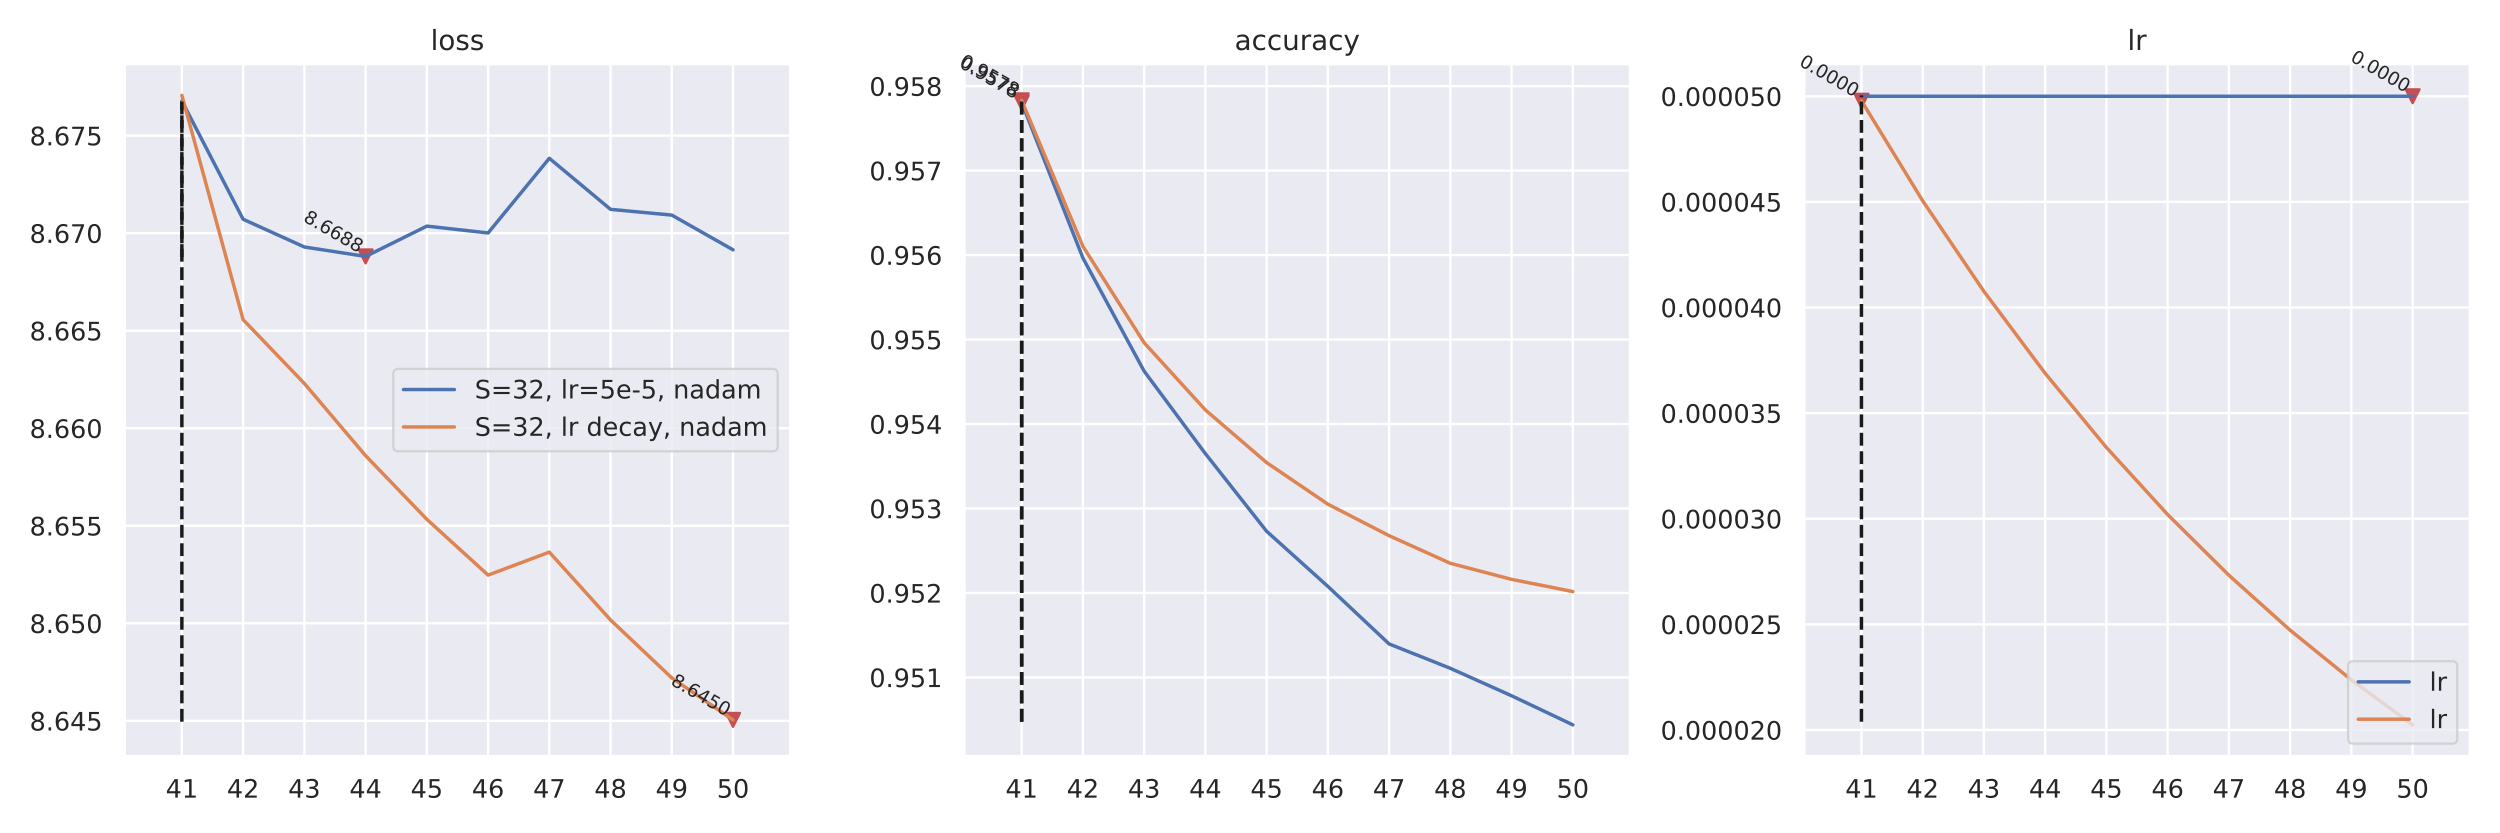 <?xml version="1.0" encoding="utf-8" standalone="no"?>
<!DOCTYPE svg PUBLIC "-//W3C//DTD SVG 1.1//EN"
  "http://www.w3.org/Graphics/SVG/1.1/DTD/svg11.dtd">
<!-- Created with matplotlib (https://matplotlib.org/) -->
<svg height="360pt" version="1.1" viewBox="0 0 1080 360" width="1080pt" xmlns="http://www.w3.org/2000/svg" xmlns:xlink="http://www.w3.org/1999/xlink">
 <defs>
  <style type="text/css">
*{stroke-linecap:butt;stroke-linejoin:round;}
  </style>
 </defs>
 <g id="figure_1">
  <g id="patch_1">
   <path d="M 0 360 
L 1080 360 
L 1080 0 
L 0 0 
z
" style="fill:#ffffff;"/>
  </g>
  <g id="axes_1">
   <g id="patch_2">
    <path d="M 53.78 326.74 
L 341.46 326.74 
L 341.46 27.6 
L 53.78 27.6 
z
" style="fill:#eaeaf2;"/>
   </g>
   <g id="matplotlib.axis_1">
    <g id="xtick_1">
     <g id="line2d_1">
      <path clip-path="url(#pbce2f4ca6f)" d="M 78.567 326.74 
L 78.567 27.6 
" style="fill:none;stroke:#ffffff;stroke-linecap:round;"/>
     </g>
     <g id="text_1">
      <!-- 41 -->
      <defs>
       <path d="M 37.797 64.312 
L 12.891 25.391 
L 37.797 25.391 
z
M 35.203 72.906 
L 47.609 72.906 
L 47.609 25.391 
L 58.016 25.391 
L 58.016 17.188 
L 47.609 17.188 
L 47.609 0 
L 37.797 0 
L 37.797 17.188 
L 4.891 17.188 
L 4.891 26.703 
z
" id="DejaVuSans-52"/>
       <path d="M 12.406 8.297 
L 28.516 8.297 
L 28.516 63.922 
L 10.984 60.406 
L 10.984 69.391 
L 28.422 72.906 
L 38.281 72.906 
L 38.281 8.297 
L 54.391 8.297 
L 54.391 0 
L 12.406 0 
z
" id="DejaVuSans-49"/>
      </defs>
      <g style="fill:#262626;" transform="translate(71.568 344.598)scale(0.11 -0.11)">
       <use xlink:href="#DejaVuSans-52"/>
       <use x="63.623" xlink:href="#DejaVuSans-49"/>
      </g>
     </g>
    </g>
    <g id="xtick_2">
     <g id="line2d_2">
      <path clip-path="url(#pbce2f4ca6f)" d="M 105.023 326.74 
L 105.023 27.6 
" style="fill:none;stroke:#ffffff;stroke-linecap:round;"/>
     </g>
     <g id="text_2">
      <!-- 42 -->
      <defs>
       <path d="M 19.188 8.297 
L 53.609 8.297 
L 53.609 0 
L 7.328 0 
L 7.328 8.297 
Q 12.938 14.109 22.625 23.891 
Q 32.328 33.688 34.812 36.531 
Q 39.547 41.844 41.422 45.531 
Q 43.312 49.219 43.312 52.781 
Q 43.312 58.594 39.234 62.25 
Q 35.156 65.922 28.609 65.922 
Q 23.969 65.922 18.812 64.312 
Q 13.672 62.703 7.812 59.422 
L 7.812 69.391 
Q 13.766 71.781 18.938 73 
Q 24.125 74.219 28.422 74.219 
Q 39.75 74.219 46.484 68.547 
Q 53.219 62.891 53.219 53.422 
Q 53.219 48.922 51.531 44.891 
Q 49.859 40.875 45.406 35.406 
Q 44.188 33.984 37.641 27.219 
Q 31.109 20.453 19.188 8.297 
z
" id="DejaVuSans-50"/>
      </defs>
      <g style="fill:#262626;" transform="translate(98.024 344.598)scale(0.11 -0.11)">
       <use xlink:href="#DejaVuSans-52"/>
       <use x="63.623" xlink:href="#DejaVuSans-50"/>
      </g>
     </g>
    </g>
    <g id="xtick_3">
     <g id="line2d_3">
      <path clip-path="url(#pbce2f4ca6f)" d="M 131.478 326.74 
L 131.478 27.6 
" style="fill:none;stroke:#ffffff;stroke-linecap:round;"/>
     </g>
     <g id="text_3">
      <!-- 43 -->
      <defs>
       <path d="M 40.578 39.312 
Q 47.656 37.797 51.625 33 
Q 55.609 28.219 55.609 21.188 
Q 55.609 10.406 48.188 4.484 
Q 40.766 -1.422 27.094 -1.422 
Q 22.516 -1.422 17.656 -0.516 
Q 12.797 0.391 7.625 2.203 
L 7.625 11.719 
Q 11.719 9.328 16.594 8.109 
Q 21.484 6.891 26.812 6.891 
Q 36.078 6.891 40.938 10.547 
Q 45.797 14.203 45.797 21.188 
Q 45.797 27.641 41.281 31.266 
Q 36.766 34.906 28.719 34.906 
L 20.219 34.906 
L 20.219 43.016 
L 29.109 43.016 
Q 36.375 43.016 40.234 45.922 
Q 44.094 48.828 44.094 54.297 
Q 44.094 59.906 40.109 62.906 
Q 36.141 65.922 28.719 65.922 
Q 24.656 65.922 20.016 65.031 
Q 15.375 64.156 9.812 62.312 
L 9.812 71.094 
Q 15.438 72.656 20.344 73.438 
Q 25.25 74.219 29.594 74.219 
Q 40.828 74.219 47.359 69.109 
Q 53.906 64.016 53.906 55.328 
Q 53.906 49.266 50.438 45.094 
Q 46.969 40.922 40.578 39.312 
z
" id="DejaVuSans-51"/>
      </defs>
      <g style="fill:#262626;" transform="translate(124.48 344.598)scale(0.11 -0.11)">
       <use xlink:href="#DejaVuSans-52"/>
       <use x="63.623" xlink:href="#DejaVuSans-51"/>
      </g>
     </g>
    </g>
    <g id="xtick_4">
     <g id="line2d_4">
      <path clip-path="url(#pbce2f4ca6f)" d="M 157.934 326.74 
L 157.934 27.6 
" style="fill:none;stroke:#ffffff;stroke-linecap:round;"/>
     </g>
     <g id="text_4">
      <!-- 44 -->
      <g style="fill:#262626;" transform="translate(150.935 344.598)scale(0.11 -0.11)">
       <use xlink:href="#DejaVuSans-52"/>
       <use x="63.623" xlink:href="#DejaVuSans-52"/>
      </g>
     </g>
    </g>
    <g id="xtick_5">
     <g id="line2d_5">
      <path clip-path="url(#pbce2f4ca6f)" d="M 184.39 326.74 
L 184.39 27.6 
" style="fill:none;stroke:#ffffff;stroke-linecap:round;"/>
     </g>
     <g id="text_5">
      <!-- 45 -->
      <defs>
       <path d="M 10.797 72.906 
L 49.516 72.906 
L 49.516 64.594 
L 19.828 64.594 
L 19.828 46.734 
Q 21.969 47.469 24.109 47.828 
Q 26.266 48.188 28.422 48.188 
Q 40.625 48.188 47.75 41.5 
Q 54.891 34.812 54.891 23.391 
Q 54.891 11.625 47.562 5.094 
Q 40.234 -1.422 26.906 -1.422 
Q 22.312 -1.422 17.547 -0.641 
Q 12.797 0.141 7.719 1.703 
L 7.719 11.625 
Q 12.109 9.234 16.797 8.062 
Q 21.484 6.891 26.703 6.891 
Q 35.156 6.891 40.078 11.328 
Q 45.016 15.766 45.016 23.391 
Q 45.016 31 40.078 35.438 
Q 35.156 39.891 26.703 39.891 
Q 22.75 39.891 18.812 39.016 
Q 14.891 38.141 10.797 36.281 
z
" id="DejaVuSans-53"/>
      </defs>
      <g style="fill:#262626;" transform="translate(177.391 344.598)scale(0.11 -0.11)">
       <use xlink:href="#DejaVuSans-52"/>
       <use x="63.623" xlink:href="#DejaVuSans-53"/>
      </g>
     </g>
    </g>
    <g id="xtick_6">
     <g id="line2d_6">
      <path clip-path="url(#pbce2f4ca6f)" d="M 210.845 326.74 
L 210.845 27.6 
" style="fill:none;stroke:#ffffff;stroke-linecap:round;"/>
     </g>
     <g id="text_6">
      <!-- 46 -->
      <defs>
       <path d="M 33.016 40.375 
Q 26.375 40.375 22.484 35.828 
Q 18.609 31.297 18.609 23.391 
Q 18.609 15.531 22.484 10.953 
Q 26.375 6.391 33.016 6.391 
Q 39.656 6.391 43.531 10.953 
Q 47.406 15.531 47.406 23.391 
Q 47.406 31.297 43.531 35.828 
Q 39.656 40.375 33.016 40.375 
z
M 52.594 71.297 
L 52.594 62.312 
Q 48.875 64.062 45.094 64.984 
Q 41.312 65.922 37.594 65.922 
Q 27.828 65.922 22.672 59.328 
Q 17.531 52.734 16.797 39.406 
Q 19.672 43.656 24.016 45.922 
Q 28.375 48.188 33.594 48.188 
Q 44.578 48.188 50.953 41.516 
Q 57.328 34.859 57.328 23.391 
Q 57.328 12.156 50.688 5.359 
Q 44.047 -1.422 33.016 -1.422 
Q 20.359 -1.422 13.672 8.266 
Q 6.984 17.969 6.984 36.375 
Q 6.984 53.656 15.188 63.938 
Q 23.391 74.219 37.203 74.219 
Q 40.922 74.219 44.703 73.484 
Q 48.484 72.75 52.594 71.297 
z
" id="DejaVuSans-54"/>
      </defs>
      <g style="fill:#262626;" transform="translate(203.846 344.598)scale(0.11 -0.11)">
       <use xlink:href="#DejaVuSans-52"/>
       <use x="63.623" xlink:href="#DejaVuSans-54"/>
      </g>
     </g>
    </g>
    <g id="xtick_7">
     <g id="line2d_7">
      <path clip-path="url(#pbce2f4ca6f)" d="M 237.301 326.74 
L 237.301 27.6 
" style="fill:none;stroke:#ffffff;stroke-linecap:round;"/>
     </g>
     <g id="text_7">
      <!-- 47 -->
      <defs>
       <path d="M 8.203 72.906 
L 55.078 72.906 
L 55.078 68.703 
L 28.609 0 
L 18.312 0 
L 43.219 64.594 
L 8.203 64.594 
z
" id="DejaVuSans-55"/>
      </defs>
      <g style="fill:#262626;" transform="translate(230.302 344.598)scale(0.11 -0.11)">
       <use xlink:href="#DejaVuSans-52"/>
       <use x="63.623" xlink:href="#DejaVuSans-55"/>
      </g>
     </g>
    </g>
    <g id="xtick_8">
     <g id="line2d_8">
      <path clip-path="url(#pbce2f4ca6f)" d="M 263.756 326.74 
L 263.756 27.6 
" style="fill:none;stroke:#ffffff;stroke-linecap:round;"/>
     </g>
     <g id="text_8">
      <!-- 48 -->
      <defs>
       <path d="M 31.781 34.625 
Q 24.75 34.625 20.719 30.859 
Q 16.703 27.094 16.703 20.516 
Q 16.703 13.922 20.719 10.156 
Q 24.75 6.391 31.781 6.391 
Q 38.812 6.391 42.859 10.172 
Q 46.922 13.969 46.922 20.516 
Q 46.922 27.094 42.891 30.859 
Q 38.875 34.625 31.781 34.625 
z
M 21.922 38.812 
Q 15.578 40.375 12.031 44.719 
Q 8.5 49.078 8.5 55.328 
Q 8.5 64.062 14.719 69.141 
Q 20.953 74.219 31.781 74.219 
Q 42.672 74.219 48.875 69.141 
Q 55.078 64.062 55.078 55.328 
Q 55.078 49.078 51.531 44.719 
Q 48 40.375 41.703 38.812 
Q 48.828 37.156 52.797 32.312 
Q 56.781 27.484 56.781 20.516 
Q 56.781 9.906 50.312 4.234 
Q 43.844 -1.422 31.781 -1.422 
Q 19.734 -1.422 13.25 4.234 
Q 6.781 9.906 6.781 20.516 
Q 6.781 27.484 10.781 32.312 
Q 14.797 37.156 21.922 38.812 
z
M 18.312 54.391 
Q 18.312 48.734 21.844 45.562 
Q 25.391 42.391 31.781 42.391 
Q 38.141 42.391 41.719 45.562 
Q 45.312 48.734 45.312 54.391 
Q 45.312 60.062 41.719 63.234 
Q 38.141 66.406 31.781 66.406 
Q 25.391 66.406 21.844 63.234 
Q 18.312 60.062 18.312 54.391 
z
" id="DejaVuSans-56"/>
      </defs>
      <g style="fill:#262626;" transform="translate(256.758 344.598)scale(0.11 -0.11)">
       <use xlink:href="#DejaVuSans-52"/>
       <use x="63.623" xlink:href="#DejaVuSans-56"/>
      </g>
     </g>
    </g>
    <g id="xtick_9">
     <g id="line2d_9">
      <path clip-path="url(#pbce2f4ca6f)" d="M 290.212 326.74 
L 290.212 27.6 
" style="fill:none;stroke:#ffffff;stroke-linecap:round;"/>
     </g>
     <g id="text_9">
      <!-- 49 -->
      <defs>
       <path d="M 10.984 1.516 
L 10.984 10.5 
Q 14.703 8.734 18.5 7.812 
Q 22.312 6.891 25.984 6.891 
Q 35.75 6.891 40.891 13.453 
Q 46.047 20.016 46.781 33.406 
Q 43.953 29.203 39.594 26.953 
Q 35.25 24.703 29.984 24.703 
Q 19.047 24.703 12.672 31.312 
Q 6.297 37.938 6.297 49.422 
Q 6.297 60.641 12.938 67.422 
Q 19.578 74.219 30.609 74.219 
Q 43.266 74.219 49.922 64.516 
Q 56.594 54.828 56.594 36.375 
Q 56.594 19.141 48.406 8.859 
Q 40.234 -1.422 26.422 -1.422 
Q 22.703 -1.422 18.891 -0.688 
Q 15.094 0.047 10.984 1.516 
z
M 30.609 32.422 
Q 37.25 32.422 41.125 36.953 
Q 45.016 41.5 45.016 49.422 
Q 45.016 57.281 41.125 61.844 
Q 37.25 66.406 30.609 66.406 
Q 23.969 66.406 20.094 61.844 
Q 16.219 57.281 16.219 49.422 
Q 16.219 41.5 20.094 36.953 
Q 23.969 32.422 30.609 32.422 
z
" id="DejaVuSans-57"/>
      </defs>
      <g style="fill:#262626;" transform="translate(283.213 344.598)scale(0.11 -0.11)">
       <use xlink:href="#DejaVuSans-52"/>
       <use x="63.623" xlink:href="#DejaVuSans-57"/>
      </g>
     </g>
    </g>
    <g id="xtick_10">
     <g id="line2d_10">
      <path clip-path="url(#pbce2f4ca6f)" d="M 316.668 326.74 
L 316.668 27.6 
" style="fill:none;stroke:#ffffff;stroke-linecap:round;"/>
     </g>
     <g id="text_10">
      <!-- 50 -->
      <defs>
       <path d="M 31.781 66.406 
Q 24.172 66.406 20.328 58.906 
Q 16.5 51.422 16.5 36.375 
Q 16.5 21.391 20.328 13.891 
Q 24.172 6.391 31.781 6.391 
Q 39.453 6.391 43.281 13.891 
Q 47.125 21.391 47.125 36.375 
Q 47.125 51.422 43.281 58.906 
Q 39.453 66.406 31.781 66.406 
z
M 31.781 74.219 
Q 44.047 74.219 50.516 64.516 
Q 56.984 54.828 56.984 36.375 
Q 56.984 17.969 50.516 8.266 
Q 44.047 -1.422 31.781 -1.422 
Q 19.531 -1.422 13.062 8.266 
Q 6.594 17.969 6.594 36.375 
Q 6.594 54.828 13.062 64.516 
Q 19.531 74.219 31.781 74.219 
z
" id="DejaVuSans-48"/>
      </defs>
      <g style="fill:#262626;" transform="translate(309.669 344.598)scale(0.11 -0.11)">
       <use xlink:href="#DejaVuSans-53"/>
       <use x="63.623" xlink:href="#DejaVuSans-48"/>
      </g>
     </g>
    </g>
   </g>
   <g id="matplotlib.axis_2">
    <g id="ytick_1">
     <g id="line2d_11">
      <path clip-path="url(#pbce2f4ca6f)" d="M 53.78 311.404 
L 341.46 311.404 
" style="fill:none;stroke:#ffffff;stroke-linecap:round;"/>
     </g>
     <g id="text_11">
      <!-- 8.645 -->
      <defs>
       <path d="M 10.688 12.406 
L 21 12.406 
L 21 0 
L 10.688 0 
z
" id="DejaVuSans-46"/>
      </defs>
      <g style="fill:#262626;" transform="translate(12.789 315.583)scale(0.11 -0.11)">
       <use xlink:href="#DejaVuSans-56"/>
       <use x="63.623" xlink:href="#DejaVuSans-46"/>
       <use x="95.41" xlink:href="#DejaVuSans-54"/>
       <use x="159.033" xlink:href="#DejaVuSans-52"/>
       <use x="222.656" xlink:href="#DejaVuSans-53"/>
      </g>
     </g>
    </g>
    <g id="ytick_2">
     <g id="line2d_12">
      <path clip-path="url(#pbce2f4ca6f)" d="M 53.78 269.269 
L 341.46 269.269 
" style="fill:none;stroke:#ffffff;stroke-linecap:round;"/>
     </g>
     <g id="text_12">
      <!-- 8.650 -->
      <g style="fill:#262626;" transform="translate(12.789 273.448)scale(0.11 -0.11)">
       <use xlink:href="#DejaVuSans-56"/>
       <use x="63.623" xlink:href="#DejaVuSans-46"/>
       <use x="95.41" xlink:href="#DejaVuSans-54"/>
       <use x="159.033" xlink:href="#DejaVuSans-53"/>
       <use x="222.656" xlink:href="#DejaVuSans-48"/>
      </g>
     </g>
    </g>
    <g id="ytick_3">
     <g id="line2d_13">
      <path clip-path="url(#pbce2f4ca6f)" d="M 53.78 227.134 
L 341.46 227.134 
" style="fill:none;stroke:#ffffff;stroke-linecap:round;"/>
     </g>
     <g id="text_13">
      <!-- 8.655 -->
      <g style="fill:#262626;" transform="translate(12.789 231.313)scale(0.11 -0.11)">
       <use xlink:href="#DejaVuSans-56"/>
       <use x="63.623" xlink:href="#DejaVuSans-46"/>
       <use x="95.41" xlink:href="#DejaVuSans-54"/>
       <use x="159.033" xlink:href="#DejaVuSans-53"/>
       <use x="222.656" xlink:href="#DejaVuSans-53"/>
      </g>
     </g>
    </g>
    <g id="ytick_4">
     <g id="line2d_14">
      <path clip-path="url(#pbce2f4ca6f)" d="M 53.78 184.999 
L 341.46 184.999 
" style="fill:none;stroke:#ffffff;stroke-linecap:round;"/>
     </g>
     <g id="text_14">
      <!-- 8.660 -->
      <g style="fill:#262626;" transform="translate(12.789 189.178)scale(0.11 -0.11)">
       <use xlink:href="#DejaVuSans-56"/>
       <use x="63.623" xlink:href="#DejaVuSans-46"/>
       <use x="95.41" xlink:href="#DejaVuSans-54"/>
       <use x="159.033" xlink:href="#DejaVuSans-54"/>
       <use x="222.656" xlink:href="#DejaVuSans-48"/>
      </g>
     </g>
    </g>
    <g id="ytick_5">
     <g id="line2d_15">
      <path clip-path="url(#pbce2f4ca6f)" d="M 53.78 142.864 
L 341.46 142.864 
" style="fill:none;stroke:#ffffff;stroke-linecap:round;"/>
     </g>
     <g id="text_15">
      <!-- 8.665 -->
      <g style="fill:#262626;" transform="translate(12.789 147.043)scale(0.11 -0.11)">
       <use xlink:href="#DejaVuSans-56"/>
       <use x="63.623" xlink:href="#DejaVuSans-46"/>
       <use x="95.41" xlink:href="#DejaVuSans-54"/>
       <use x="159.033" xlink:href="#DejaVuSans-54"/>
       <use x="222.656" xlink:href="#DejaVuSans-53"/>
      </g>
     </g>
    </g>
    <g id="ytick_6">
     <g id="line2d_16">
      <path clip-path="url(#pbce2f4ca6f)" d="M 53.78 100.729 
L 341.46 100.729 
" style="fill:none;stroke:#ffffff;stroke-linecap:round;"/>
     </g>
     <g id="text_16">
      <!-- 8.670 -->
      <g style="fill:#262626;" transform="translate(12.789 104.908)scale(0.11 -0.11)">
       <use xlink:href="#DejaVuSans-56"/>
       <use x="63.623" xlink:href="#DejaVuSans-46"/>
       <use x="95.41" xlink:href="#DejaVuSans-54"/>
       <use x="159.033" xlink:href="#DejaVuSans-55"/>
       <use x="222.656" xlink:href="#DejaVuSans-48"/>
      </g>
     </g>
    </g>
    <g id="ytick_7">
     <g id="line2d_17">
      <path clip-path="url(#pbce2f4ca6f)" d="M 53.78 58.594 
L 341.46 58.594 
" style="fill:none;stroke:#ffffff;stroke-linecap:round;"/>
     </g>
     <g id="text_17">
      <!-- 8.675 -->
      <g style="fill:#262626;" transform="translate(12.789 62.773)scale(0.11 -0.11)">
       <use xlink:href="#DejaVuSans-56"/>
       <use x="63.623" xlink:href="#DejaVuSans-46"/>
       <use x="95.41" xlink:href="#DejaVuSans-54"/>
       <use x="159.033" xlink:href="#DejaVuSans-55"/>
       <use x="222.656" xlink:href="#DejaVuSans-53"/>
      </g>
     </g>
    </g>
   </g>
   <g id="PathCollection_1">
    <defs>
     <path d="M -0 3 
L 3 -3 
L -3 -3 
z
" id="md36a946d4f" style="stroke:#c44e52;"/>
    </defs>
    <g clip-path="url(#pbce2f4ca6f)">
     <use style="fill:#c44e52;stroke:#c44e52;" x="157.934" xlink:href="#md36a946d4f" y="110.785"/>
    </g>
   </g>
   <g id="PathCollection_2">
    <g clip-path="url(#pbce2f4ca6f)">
     <use style="fill:#c44e52;stroke:#c44e52;" x="316.668" xlink:href="#md36a946d4f" y="311"/>
    </g>
   </g>
   <g id="line2d_18">
    <path clip-path="url(#pbce2f4ca6f)" d="M 78.567 43.589 
L 105.023 94.713 
L 131.478 106.703 
L 157.934 110.785 
L 184.39 97.684 
L 210.845 100.642 
L 237.301 68.383 
L 263.756 90.443 
L 290.212 92.926 
L 316.668 107.929 
" style="fill:none;stroke:#4c72b0;stroke-linecap:round;stroke-width:1.5;"/>
   </g>
   <g id="line2d_19">
    <path clip-path="url(#pbce2f4ca6f)" d="M 78.567 111.022 
L 78.567 43.928 
" style="fill:none;stroke:#1a1a1a;stroke-dasharray:5.55,2.4;stroke-dashoffset:0;stroke-width:1.5;"/>
   </g>
   <g id="line2d_20">
    <path clip-path="url(#pbce2f4ca6f)" d="M 78.567 41.197 
L 105.023 138.091 
L 131.478 165.659 
L 157.934 196.847 
L 184.39 224.347 
L 210.845 248.435 
L 237.301 238.522 
L 263.756 267.825 
L 290.212 292.856 
L 316.668 311 
" style="fill:none;stroke:#dd8452;stroke-linecap:round;stroke-width:1.5;"/>
   </g>
   <g id="line2d_21">
    <path clip-path="url(#pbce2f4ca6f)" d="M 78.567 311.783 
L 78.567 42.557 
" style="fill:none;stroke:#1a1a1a;stroke-dasharray:5.55,2.4;stroke-dashoffset:0;stroke-width:1.5;"/>
   </g>
   <g id="patch_3">
    <path d="M 53.78 326.74 
L 53.78 27.6 
" style="fill:none;stroke:#ffffff;stroke-linecap:square;stroke-linejoin:miter;stroke-width:1.25;"/>
   </g>
   <g id="patch_4">
    <path d="M 341.46 326.74 
L 341.46 27.6 
" style="fill:none;stroke:#ffffff;stroke-linecap:square;stroke-linejoin:miter;stroke-width:1.25;"/>
   </g>
   <g id="patch_5">
    <path d="M 53.78 326.74 
L 341.46 326.74 
" style="fill:none;stroke:#ffffff;stroke-linecap:square;stroke-linejoin:miter;stroke-width:1.25;"/>
   </g>
   <g id="patch_6">
    <path d="M 53.78 27.6 
L 341.46 27.6 
" style="fill:none;stroke:#ffffff;stroke-linecap:square;stroke-linejoin:miter;stroke-width:1.25;"/>
   </g>
   <g id="text_18">
    <!-- 8.6688 -->
    <g style="fill:#262626;" transform="translate(130.652 95.348)rotate(-330)scale(0.08 -0.08)">
     <use xlink:href="#DejaVuSans-56"/>
     <use x="63.623" xlink:href="#DejaVuSans-46"/>
     <use x="95.41" xlink:href="#DejaVuSans-54"/>
     <use x="159.033" xlink:href="#DejaVuSans-54"/>
     <use x="222.656" xlink:href="#DejaVuSans-56"/>
     <use x="286.279" xlink:href="#DejaVuSans-56"/>
    </g>
   </g>
   <g id="text_19">
    <!-- 8.6450 -->
    <g style="fill:#262626;" transform="translate(289.386 295.563)rotate(-330)scale(0.08 -0.08)">
     <use xlink:href="#DejaVuSans-56"/>
     <use x="63.623" xlink:href="#DejaVuSans-46"/>
     <use x="95.41" xlink:href="#DejaVuSans-54"/>
     <use x="159.033" xlink:href="#DejaVuSans-52"/>
     <use x="222.656" xlink:href="#DejaVuSans-53"/>
     <use x="286.279" xlink:href="#DejaVuSans-48"/>
    </g>
   </g>
   <g id="text_20">
    <!-- loss -->
    <defs>
     <path d="M 9.422 75.984 
L 18.406 75.984 
L 18.406 0 
L 9.422 0 
z
" id="DejaVuSans-108"/>
     <path d="M 30.609 48.391 
Q 23.391 48.391 19.188 42.75 
Q 14.984 37.109 14.984 27.297 
Q 14.984 17.484 19.156 11.844 
Q 23.344 6.203 30.609 6.203 
Q 37.797 6.203 41.984 11.859 
Q 46.188 17.531 46.188 27.297 
Q 46.188 37.016 41.984 42.703 
Q 37.797 48.391 30.609 48.391 
z
M 30.609 56 
Q 42.328 56 49.016 48.375 
Q 55.719 40.766 55.719 27.297 
Q 55.719 13.875 49.016 6.219 
Q 42.328 -1.422 30.609 -1.422 
Q 18.844 -1.422 12.172 6.219 
Q 5.516 13.875 5.516 27.297 
Q 5.516 40.766 12.172 48.375 
Q 18.844 56 30.609 56 
z
" id="DejaVuSans-111"/>
     <path d="M 44.281 53.078 
L 44.281 44.578 
Q 40.484 46.531 36.375 47.5 
Q 32.281 48.484 27.875 48.484 
Q 21.188 48.484 17.844 46.438 
Q 14.5 44.391 14.5 40.281 
Q 14.5 37.156 16.891 35.375 
Q 19.281 33.594 26.516 31.984 
L 29.594 31.297 
Q 39.156 29.25 43.188 25.516 
Q 47.219 21.781 47.219 15.094 
Q 47.219 7.469 41.188 3.016 
Q 35.156 -1.422 24.609 -1.422 
Q 20.219 -1.422 15.453 -0.562 
Q 10.688 0.297 5.422 2 
L 5.422 11.281 
Q 10.406 8.688 15.234 7.391 
Q 20.062 6.109 24.812 6.109 
Q 31.156 6.109 34.562 8.281 
Q 37.984 10.453 37.984 14.406 
Q 37.984 18.062 35.516 20.016 
Q 33.062 21.969 24.703 23.781 
L 21.578 24.516 
Q 13.234 26.266 9.516 29.906 
Q 5.812 33.547 5.812 39.891 
Q 5.812 47.609 11.281 51.797 
Q 16.75 56 26.812 56 
Q 31.781 56 36.172 55.266 
Q 40.578 54.547 44.281 53.078 
z
" id="DejaVuSans-115"/>
    </defs>
    <g style="fill:#262626;" transform="translate(186.031 21.6)scale(0.12 -0.12)">
     <use xlink:href="#DejaVuSans-108"/>
     <use x="27.783" xlink:href="#DejaVuSans-111"/>
     <use x="88.965" xlink:href="#DejaVuSans-115"/>
     <use x="141.064" xlink:href="#DejaVuSans-115"/>
    </g>
   </g>
   <g id="legend_1">
    <g id="patch_7">
     <path d="M 172.101 194.966 
L 333.76 194.966 
Q 335.96 194.966 335.96 192.766 
L 335.96 161.574 
Q 335.96 159.374 333.76 159.374 
L 172.101 159.374 
Q 169.901 159.374 169.901 161.574 
L 169.901 192.766 
Q 169.901 194.966 172.101 194.966 
z
" style="fill:#eaeaf2;opacity:0.8;stroke:#cccccc;stroke-linejoin:miter;"/>
    </g>
    <g id="line2d_22">
     <path d="M 174.301 168.282 
L 196.301 168.282 
" style="fill:none;stroke:#4c72b0;stroke-linecap:round;stroke-width:1.5;"/>
    </g>
    <g id="line2d_23"/>
    <g id="text_21">
     <!-- S=32, lr=5e-5, nadam -->
     <defs>
      <path d="M 53.516 70.516 
L 53.516 60.891 
Q 47.906 63.578 42.922 64.891 
Q 37.938 66.219 33.297 66.219 
Q 25.25 66.219 20.875 63.094 
Q 16.5 59.969 16.5 54.203 
Q 16.5 49.359 19.406 46.891 
Q 22.312 44.438 30.422 42.922 
L 36.375 41.703 
Q 47.406 39.594 52.656 34.297 
Q 57.906 29 57.906 20.125 
Q 57.906 9.516 50.797 4.047 
Q 43.703 -1.422 29.984 -1.422 
Q 24.812 -1.422 18.969 -0.25 
Q 13.141 0.922 6.891 3.219 
L 6.891 13.375 
Q 12.891 10.016 18.656 8.297 
Q 24.422 6.594 29.984 6.594 
Q 38.422 6.594 43.016 9.906 
Q 47.609 13.234 47.609 19.391 
Q 47.609 24.75 44.312 27.781 
Q 41.016 30.812 33.5 32.328 
L 27.484 33.5 
Q 16.453 35.688 11.516 40.375 
Q 6.594 45.062 6.594 53.422 
Q 6.594 63.094 13.406 68.656 
Q 20.219 74.219 32.172 74.219 
Q 37.312 74.219 42.625 73.281 
Q 47.953 72.359 53.516 70.516 
z
" id="DejaVuSans-83"/>
      <path d="M 10.594 45.406 
L 73.188 45.406 
L 73.188 37.203 
L 10.594 37.203 
z
M 10.594 25.484 
L 73.188 25.484 
L 73.188 17.188 
L 10.594 17.188 
z
" id="DejaVuSans-61"/>
      <path d="M 11.719 12.406 
L 22.016 12.406 
L 22.016 4 
L 14.016 -11.625 
L 7.719 -11.625 
L 11.719 4 
z
" id="DejaVuSans-44"/>
      <path id="DejaVuSans-32"/>
      <path d="M 41.109 46.297 
Q 39.594 47.172 37.812 47.578 
Q 36.031 48 33.891 48 
Q 26.266 48 22.188 43.047 
Q 18.109 38.094 18.109 28.812 
L 18.109 0 
L 9.078 0 
L 9.078 54.688 
L 18.109 54.688 
L 18.109 46.188 
Q 20.953 51.172 25.484 53.578 
Q 30.031 56 36.531 56 
Q 37.453 56 38.578 55.875 
Q 39.703 55.766 41.062 55.516 
z
" id="DejaVuSans-114"/>
      <path d="M 56.203 29.594 
L 56.203 25.203 
L 14.891 25.203 
Q 15.484 15.922 20.484 11.062 
Q 25.484 6.203 34.422 6.203 
Q 39.594 6.203 44.453 7.469 
Q 49.312 8.734 54.109 11.281 
L 54.109 2.781 
Q 49.266 0.734 44.188 -0.344 
Q 39.109 -1.422 33.891 -1.422 
Q 20.797 -1.422 13.156 6.188 
Q 5.516 13.812 5.516 26.812 
Q 5.516 40.234 12.766 48.109 
Q 20.016 56 32.328 56 
Q 43.359 56 49.781 48.891 
Q 56.203 41.797 56.203 29.594 
z
M 47.219 32.234 
Q 47.125 39.594 43.094 43.984 
Q 39.062 48.391 32.422 48.391 
Q 24.906 48.391 20.391 44.141 
Q 15.875 39.891 15.188 32.172 
z
" id="DejaVuSans-101"/>
      <path d="M 4.891 31.391 
L 31.203 31.391 
L 31.203 23.391 
L 4.891 23.391 
z
" id="DejaVuSans-45"/>
      <path d="M 54.891 33.016 
L 54.891 0 
L 45.906 0 
L 45.906 32.719 
Q 45.906 40.484 42.875 44.328 
Q 39.844 48.188 33.797 48.188 
Q 26.516 48.188 22.312 43.547 
Q 18.109 38.922 18.109 30.906 
L 18.109 0 
L 9.078 0 
L 9.078 54.688 
L 18.109 54.688 
L 18.109 46.188 
Q 21.344 51.125 25.703 53.562 
Q 30.078 56 35.797 56 
Q 45.219 56 50.047 50.172 
Q 54.891 44.344 54.891 33.016 
z
" id="DejaVuSans-110"/>
      <path d="M 34.281 27.484 
Q 23.391 27.484 19.188 25 
Q 14.984 22.516 14.984 16.5 
Q 14.984 11.719 18.141 8.906 
Q 21.297 6.109 26.703 6.109 
Q 34.188 6.109 38.703 11.406 
Q 43.219 16.703 43.219 25.484 
L 43.219 27.484 
z
M 52.203 31.203 
L 52.203 0 
L 43.219 0 
L 43.219 8.297 
Q 40.141 3.328 35.547 0.953 
Q 30.953 -1.422 24.312 -1.422 
Q 15.922 -1.422 10.953 3.297 
Q 6 8.016 6 15.922 
Q 6 25.141 12.172 29.828 
Q 18.359 34.516 30.609 34.516 
L 43.219 34.516 
L 43.219 35.406 
Q 43.219 41.609 39.141 45 
Q 35.062 48.391 27.688 48.391 
Q 23 48.391 18.547 47.266 
Q 14.109 46.141 10.016 43.891 
L 10.016 52.203 
Q 14.938 54.109 19.578 55.047 
Q 24.219 56 28.609 56 
Q 40.484 56 46.344 49.844 
Q 52.203 43.703 52.203 31.203 
z
" id="DejaVuSans-97"/>
      <path d="M 45.406 46.391 
L 45.406 75.984 
L 54.391 75.984 
L 54.391 0 
L 45.406 0 
L 45.406 8.203 
Q 42.578 3.328 38.25 0.953 
Q 33.938 -1.422 27.875 -1.422 
Q 17.969 -1.422 11.734 6.484 
Q 5.516 14.406 5.516 27.297 
Q 5.516 40.188 11.734 48.094 
Q 17.969 56 27.875 56 
Q 33.938 56 38.25 53.625 
Q 42.578 51.266 45.406 46.391 
z
M 14.797 27.297 
Q 14.797 17.391 18.875 11.75 
Q 22.953 6.109 30.078 6.109 
Q 37.203 6.109 41.297 11.75 
Q 45.406 17.391 45.406 27.297 
Q 45.406 37.203 41.297 42.844 
Q 37.203 48.484 30.078 48.484 
Q 22.953 48.484 18.875 42.844 
Q 14.797 37.203 14.797 27.297 
z
" id="DejaVuSans-100"/>
      <path d="M 52 44.188 
Q 55.375 50.25 60.062 53.125 
Q 64.75 56 71.094 56 
Q 79.641 56 84.281 50.016 
Q 88.922 44.047 88.922 33.016 
L 88.922 0 
L 79.891 0 
L 79.891 32.719 
Q 79.891 40.578 77.094 44.375 
Q 74.312 48.188 68.609 48.188 
Q 61.625 48.188 57.562 43.547 
Q 53.516 38.922 53.516 30.906 
L 53.516 0 
L 44.484 0 
L 44.484 32.719 
Q 44.484 40.625 41.703 44.406 
Q 38.922 48.188 33.109 48.188 
Q 26.219 48.188 22.156 43.531 
Q 18.109 38.875 18.109 30.906 
L 18.109 0 
L 9.078 0 
L 9.078 54.688 
L 18.109 54.688 
L 18.109 46.188 
Q 21.188 51.219 25.484 53.609 
Q 29.781 56 35.688 56 
Q 41.656 56 45.828 52.969 
Q 50 49.953 52 44.188 
z
" id="DejaVuSans-109"/>
     </defs>
     <g style="fill:#262626;" transform="translate(205.101 172.132)scale(0.11 -0.11)">
      <use xlink:href="#DejaVuSans-83"/>
      <use x="63.477" xlink:href="#DejaVuSans-61"/>
      <use x="147.266" xlink:href="#DejaVuSans-51"/>
      <use x="210.889" xlink:href="#DejaVuSans-50"/>
      <use x="274.512" xlink:href="#DejaVuSans-44"/>
      <use x="306.299" xlink:href="#DejaVuSans-32"/>
      <use x="338.086" xlink:href="#DejaVuSans-108"/>
      <use x="365.869" xlink:href="#DejaVuSans-114"/>
      <use x="406.982" xlink:href="#DejaVuSans-61"/>
      <use x="490.771" xlink:href="#DejaVuSans-53"/>
      <use x="554.395" xlink:href="#DejaVuSans-101"/>
      <use x="615.918" xlink:href="#DejaVuSans-45"/>
      <use x="652.002" xlink:href="#DejaVuSans-53"/>
      <use x="715.625" xlink:href="#DejaVuSans-44"/>
      <use x="747.412" xlink:href="#DejaVuSans-32"/>
      <use x="779.199" xlink:href="#DejaVuSans-110"/>
      <use x="842.578" xlink:href="#DejaVuSans-97"/>
      <use x="903.857" xlink:href="#DejaVuSans-100"/>
      <use x="967.334" xlink:href="#DejaVuSans-97"/>
      <use x="1028.613" xlink:href="#DejaVuSans-109"/>
     </g>
    </g>
    <g id="line2d_24">
     <path d="M 174.301 184.428 
L 196.301 184.428 
" style="fill:none;stroke:#dd8452;stroke-linecap:round;stroke-width:1.5;"/>
    </g>
    <g id="line2d_25"/>
    <g id="text_22">
     <!-- S=32, lr decay, nadam -->
     <defs>
      <path d="M 48.781 52.594 
L 48.781 44.188 
Q 44.969 46.297 41.141 47.344 
Q 37.312 48.391 33.406 48.391 
Q 24.656 48.391 19.812 42.844 
Q 14.984 37.312 14.984 27.297 
Q 14.984 17.281 19.812 11.734 
Q 24.656 6.203 33.406 6.203 
Q 37.312 6.203 41.141 7.25 
Q 44.969 8.297 48.781 10.406 
L 48.781 2.094 
Q 45.016 0.344 40.984 -0.531 
Q 36.969 -1.422 32.422 -1.422 
Q 20.062 -1.422 12.781 6.344 
Q 5.516 14.109 5.516 27.297 
Q 5.516 40.672 12.859 48.328 
Q 20.219 56 33.016 56 
Q 37.156 56 41.109 55.141 
Q 45.062 54.297 48.781 52.594 
z
" id="DejaVuSans-99"/>
      <path d="M 32.172 -5.078 
Q 28.375 -14.844 24.75 -17.812 
Q 21.141 -20.797 15.094 -20.797 
L 7.906 -20.797 
L 7.906 -13.281 
L 13.188 -13.281 
Q 16.891 -13.281 18.938 -11.516 
Q 21 -9.766 23.484 -3.219 
L 25.094 0.875 
L 2.984 54.688 
L 12.5 54.688 
L 29.594 11.922 
L 46.688 54.688 
L 56.203 54.688 
z
" id="DejaVuSans-121"/>
     </defs>
     <g style="fill:#262626;" transform="translate(205.101 188.278)scale(0.11 -0.11)">
      <use xlink:href="#DejaVuSans-83"/>
      <use x="63.477" xlink:href="#DejaVuSans-61"/>
      <use x="147.266" xlink:href="#DejaVuSans-51"/>
      <use x="210.889" xlink:href="#DejaVuSans-50"/>
      <use x="274.512" xlink:href="#DejaVuSans-44"/>
      <use x="306.299" xlink:href="#DejaVuSans-32"/>
      <use x="338.086" xlink:href="#DejaVuSans-108"/>
      <use x="365.869" xlink:href="#DejaVuSans-114"/>
      <use x="406.982" xlink:href="#DejaVuSans-32"/>
      <use x="438.77" xlink:href="#DejaVuSans-100"/>
      <use x="502.246" xlink:href="#DejaVuSans-101"/>
      <use x="563.77" xlink:href="#DejaVuSans-99"/>
      <use x="618.75" xlink:href="#DejaVuSans-97"/>
      <use x="680.029" xlink:href="#DejaVuSans-121"/>
      <use x="739.209" xlink:href="#DejaVuSans-44"/>
      <use x="770.996" xlink:href="#DejaVuSans-32"/>
      <use x="802.783" xlink:href="#DejaVuSans-110"/>
      <use x="866.162" xlink:href="#DejaVuSans-97"/>
      <use x="927.441" xlink:href="#DejaVuSans-100"/>
      <use x="990.918" xlink:href="#DejaVuSans-97"/>
      <use x="1052.197" xlink:href="#DejaVuSans-109"/>
     </g>
    </g>
   </g>
  </g>
  <g id="axes_2">
   <g id="patch_8">
    <path d="M 416.57 326.74 
L 704.25 326.74 
L 704.25 27.6 
L 416.57 27.6 
z
" style="fill:#eaeaf2;"/>
   </g>
   <g id="matplotlib.axis_3">
    <g id="xtick_11">
     <g id="line2d_26">
      <path clip-path="url(#pc640cf8b02)" d="M 441.357 326.74 
L 441.357 27.6 
" style="fill:none;stroke:#ffffff;stroke-linecap:round;"/>
     </g>
     <g id="text_23">
      <!-- 41 -->
      <g style="fill:#262626;" transform="translate(434.358 344.598)scale(0.11 -0.11)">
       <use xlink:href="#DejaVuSans-52"/>
       <use x="63.623" xlink:href="#DejaVuSans-49"/>
      </g>
     </g>
    </g>
    <g id="xtick_12">
     <g id="line2d_27">
      <path clip-path="url(#pc640cf8b02)" d="M 467.813 326.74 
L 467.813 27.6 
" style="fill:none;stroke:#ffffff;stroke-linecap:round;"/>
     </g>
     <g id="text_24">
      <!-- 42 -->
      <g style="fill:#262626;" transform="translate(460.814 344.598)scale(0.11 -0.11)">
       <use xlink:href="#DejaVuSans-52"/>
       <use x="63.623" xlink:href="#DejaVuSans-50"/>
      </g>
     </g>
    </g>
    <g id="xtick_13">
     <g id="line2d_28">
      <path clip-path="url(#pc640cf8b02)" d="M 494.268 326.74 
L 494.268 27.6 
" style="fill:none;stroke:#ffffff;stroke-linecap:round;"/>
     </g>
     <g id="text_25">
      <!-- 43 -->
      <g style="fill:#262626;" transform="translate(487.27 344.598)scale(0.11 -0.11)">
       <use xlink:href="#DejaVuSans-52"/>
       <use x="63.623" xlink:href="#DejaVuSans-51"/>
      </g>
     </g>
    </g>
    <g id="xtick_14">
     <g id="line2d_29">
      <path clip-path="url(#pc640cf8b02)" d="M 520.724 326.74 
L 520.724 27.6 
" style="fill:none;stroke:#ffffff;stroke-linecap:round;"/>
     </g>
     <g id="text_26">
      <!-- 44 -->
      <g style="fill:#262626;" transform="translate(513.725 344.598)scale(0.11 -0.11)">
       <use xlink:href="#DejaVuSans-52"/>
       <use x="63.623" xlink:href="#DejaVuSans-52"/>
      </g>
     </g>
    </g>
    <g id="xtick_15">
     <g id="line2d_30">
      <path clip-path="url(#pc640cf8b02)" d="M 547.18 326.74 
L 547.18 27.6 
" style="fill:none;stroke:#ffffff;stroke-linecap:round;"/>
     </g>
     <g id="text_27">
      <!-- 45 -->
      <g style="fill:#262626;" transform="translate(540.181 344.598)scale(0.11 -0.11)">
       <use xlink:href="#DejaVuSans-52"/>
       <use x="63.623" xlink:href="#DejaVuSans-53"/>
      </g>
     </g>
    </g>
    <g id="xtick_16">
     <g id="line2d_31">
      <path clip-path="url(#pc640cf8b02)" d="M 573.635 326.74 
L 573.635 27.6 
" style="fill:none;stroke:#ffffff;stroke-linecap:round;"/>
     </g>
     <g id="text_28">
      <!-- 46 -->
      <g style="fill:#262626;" transform="translate(566.636 344.598)scale(0.11 -0.11)">
       <use xlink:href="#DejaVuSans-52"/>
       <use x="63.623" xlink:href="#DejaVuSans-54"/>
      </g>
     </g>
    </g>
    <g id="xtick_17">
     <g id="line2d_32">
      <path clip-path="url(#pc640cf8b02)" d="M 600.091 326.74 
L 600.091 27.6 
" style="fill:none;stroke:#ffffff;stroke-linecap:round;"/>
     </g>
     <g id="text_29">
      <!-- 47 -->
      <g style="fill:#262626;" transform="translate(593.092 344.598)scale(0.11 -0.11)">
       <use xlink:href="#DejaVuSans-52"/>
       <use x="63.623" xlink:href="#DejaVuSans-55"/>
      </g>
     </g>
    </g>
    <g id="xtick_18">
     <g id="line2d_33">
      <path clip-path="url(#pc640cf8b02)" d="M 626.546 326.74 
L 626.546 27.6 
" style="fill:none;stroke:#ffffff;stroke-linecap:round;"/>
     </g>
     <g id="text_30">
      <!-- 48 -->
      <g style="fill:#262626;" transform="translate(619.548 344.598)scale(0.11 -0.11)">
       <use xlink:href="#DejaVuSans-52"/>
       <use x="63.623" xlink:href="#DejaVuSans-56"/>
      </g>
     </g>
    </g>
    <g id="xtick_19">
     <g id="line2d_34">
      <path clip-path="url(#pc640cf8b02)" d="M 653.002 326.74 
L 653.002 27.6 
" style="fill:none;stroke:#ffffff;stroke-linecap:round;"/>
     </g>
     <g id="text_31">
      <!-- 49 -->
      <g style="fill:#262626;" transform="translate(646.003 344.598)scale(0.11 -0.11)">
       <use xlink:href="#DejaVuSans-52"/>
       <use x="63.623" xlink:href="#DejaVuSans-57"/>
      </g>
     </g>
    </g>
    <g id="xtick_20">
     <g id="line2d_35">
      <path clip-path="url(#pc640cf8b02)" d="M 679.458 326.74 
L 679.458 27.6 
" style="fill:none;stroke:#ffffff;stroke-linecap:round;"/>
     </g>
     <g id="text_32">
      <!-- 50 -->
      <g style="fill:#262626;" transform="translate(672.459 344.598)scale(0.11 -0.11)">
       <use xlink:href="#DejaVuSans-53"/>
       <use x="63.623" xlink:href="#DejaVuSans-48"/>
      </g>
     </g>
    </g>
   </g>
   <g id="matplotlib.axis_4">
    <g id="ytick_8">
     <g id="line2d_36">
      <path clip-path="url(#pc640cf8b02)" d="M 416.57 292.645 
L 704.25 292.645 
" style="fill:none;stroke:#ffffff;stroke-linecap:round;"/>
     </g>
     <g id="text_33">
      <!-- 0.951 -->
      <g style="fill:#262626;" transform="translate(375.579 296.824)scale(0.11 -0.11)">
       <use xlink:href="#DejaVuSans-48"/>
       <use x="63.623" xlink:href="#DejaVuSans-46"/>
       <use x="95.41" xlink:href="#DejaVuSans-57"/>
       <use x="159.033" xlink:href="#DejaVuSans-53"/>
       <use x="222.656" xlink:href="#DejaVuSans-49"/>
      </g>
     </g>
    </g>
    <g id="ytick_9">
     <g id="line2d_37">
      <path clip-path="url(#pc640cf8b02)" d="M 416.57 256.154 
L 704.25 256.154 
" style="fill:none;stroke:#ffffff;stroke-linecap:round;"/>
     </g>
     <g id="text_34">
      <!-- 0.952 -->
      <g style="fill:#262626;" transform="translate(375.579 260.333)scale(0.11 -0.11)">
       <use xlink:href="#DejaVuSans-48"/>
       <use x="63.623" xlink:href="#DejaVuSans-46"/>
       <use x="95.41" xlink:href="#DejaVuSans-57"/>
       <use x="159.033" xlink:href="#DejaVuSans-53"/>
       <use x="222.656" xlink:href="#DejaVuSans-50"/>
      </g>
     </g>
    </g>
    <g id="ytick_10">
     <g id="line2d_38">
      <path clip-path="url(#pc640cf8b02)" d="M 416.57 219.664 
L 704.25 219.664 
" style="fill:none;stroke:#ffffff;stroke-linecap:round;"/>
     </g>
     <g id="text_35">
      <!-- 0.953 -->
      <g style="fill:#262626;" transform="translate(375.579 223.843)scale(0.11 -0.11)">
       <use xlink:href="#DejaVuSans-48"/>
       <use x="63.623" xlink:href="#DejaVuSans-46"/>
       <use x="95.41" xlink:href="#DejaVuSans-57"/>
       <use x="159.033" xlink:href="#DejaVuSans-53"/>
       <use x="222.656" xlink:href="#DejaVuSans-51"/>
      </g>
     </g>
    </g>
    <g id="ytick_11">
     <g id="line2d_39">
      <path clip-path="url(#pc640cf8b02)" d="M 416.57 183.173 
L 704.25 183.173 
" style="fill:none;stroke:#ffffff;stroke-linecap:round;"/>
     </g>
     <g id="text_36">
      <!-- 0.954 -->
      <g style="fill:#262626;" transform="translate(375.579 187.352)scale(0.11 -0.11)">
       <use xlink:href="#DejaVuSans-48"/>
       <use x="63.623" xlink:href="#DejaVuSans-46"/>
       <use x="95.41" xlink:href="#DejaVuSans-57"/>
       <use x="159.033" xlink:href="#DejaVuSans-53"/>
       <use x="222.656" xlink:href="#DejaVuSans-52"/>
      </g>
     </g>
    </g>
    <g id="ytick_12">
     <g id="line2d_40">
      <path clip-path="url(#pc640cf8b02)" d="M 416.57 146.683 
L 704.25 146.683 
" style="fill:none;stroke:#ffffff;stroke-linecap:round;"/>
     </g>
     <g id="text_37">
      <!-- 0.955 -->
      <g style="fill:#262626;" transform="translate(375.579 150.862)scale(0.11 -0.11)">
       <use xlink:href="#DejaVuSans-48"/>
       <use x="63.623" xlink:href="#DejaVuSans-46"/>
       <use x="95.41" xlink:href="#DejaVuSans-57"/>
       <use x="159.033" xlink:href="#DejaVuSans-53"/>
       <use x="222.656" xlink:href="#DejaVuSans-53"/>
      </g>
     </g>
    </g>
    <g id="ytick_13">
     <g id="line2d_41">
      <path clip-path="url(#pc640cf8b02)" d="M 416.57 110.192 
L 704.25 110.192 
" style="fill:none;stroke:#ffffff;stroke-linecap:round;"/>
     </g>
     <g id="text_38">
      <!-- 0.956 -->
      <g style="fill:#262626;" transform="translate(375.579 114.371)scale(0.11 -0.11)">
       <use xlink:href="#DejaVuSans-48"/>
       <use x="63.623" xlink:href="#DejaVuSans-46"/>
       <use x="95.41" xlink:href="#DejaVuSans-57"/>
       <use x="159.033" xlink:href="#DejaVuSans-53"/>
       <use x="222.656" xlink:href="#DejaVuSans-54"/>
      </g>
     </g>
    </g>
    <g id="ytick_14">
     <g id="line2d_42">
      <path clip-path="url(#pc640cf8b02)" d="M 416.57 73.701 
L 704.25 73.701 
" style="fill:none;stroke:#ffffff;stroke-linecap:round;"/>
     </g>
     <g id="text_39">
      <!-- 0.957 -->
      <g style="fill:#262626;" transform="translate(375.579 77.881)scale(0.11 -0.11)">
       <use xlink:href="#DejaVuSans-48"/>
       <use x="63.623" xlink:href="#DejaVuSans-46"/>
       <use x="95.41" xlink:href="#DejaVuSans-57"/>
       <use x="159.033" xlink:href="#DejaVuSans-53"/>
       <use x="222.656" xlink:href="#DejaVuSans-55"/>
      </g>
     </g>
    </g>
    <g id="ytick_15">
     <g id="line2d_43">
      <path clip-path="url(#pc640cf8b02)" d="M 416.57 37.211 
L 704.25 37.211 
" style="fill:none;stroke:#ffffff;stroke-linecap:round;"/>
     </g>
     <g id="text_40">
      <!-- 0.958 -->
      <g style="fill:#262626;" transform="translate(375.579 41.39)scale(0.11 -0.11)">
       <use xlink:href="#DejaVuSans-48"/>
       <use x="63.623" xlink:href="#DejaVuSans-46"/>
       <use x="95.41" xlink:href="#DejaVuSans-57"/>
       <use x="159.033" xlink:href="#DejaVuSans-53"/>
       <use x="222.656" xlink:href="#DejaVuSans-56"/>
      </g>
     </g>
    </g>
   </g>
   <g id="PathCollection_3">
    <g clip-path="url(#pc640cf8b02)">
     <use style="fill:#c44e52;stroke:#c44e52;" x="441.357" xlink:href="#md36a946d4f" y="44.31"/>
    </g>
   </g>
   <g id="PathCollection_4">
    <g clip-path="url(#pc640cf8b02)">
     <use style="fill:#c44e52;stroke:#c44e52;" x="441.357" xlink:href="#md36a946d4f" y="43.351"/>
    </g>
   </g>
   <g id="line2d_44">
    <path clip-path="url(#pc640cf8b02)" d="M 441.357 44.31 
L 467.813 111.465 
L 494.268 160.342 
L 520.724 195.982 
L 547.18 229.516 
L 573.635 253.324 
L 600.091 278.19 
L 626.546 288.72 
L 653.002 300.578 
L 679.458 313.143 
" style="fill:none;stroke:#4c72b0;stroke-linecap:round;stroke-width:1.5;"/>
   </g>
   <g id="line2d_45">
    <path clip-path="url(#pc640cf8b02)" d="M 441.357 311.787 
L 441.357 43.361 
" style="fill:none;stroke:#1a1a1a;stroke-dasharray:5.55,2.4;stroke-dashoffset:0;stroke-width:1.5;"/>
   </g>
   <g id="line2d_46">
    <path clip-path="url(#pc640cf8b02)" d="M 441.357 43.351 
L 467.813 106.409 
L 494.268 148.077 
L 520.724 177.101 
L 547.18 199.849 
L 573.635 217.804 
L 600.091 231.421 
L 626.546 243.353 
L 653.002 250.285 
L 679.458 255.562 
" style="fill:none;stroke:#dd8452;stroke-linecap:round;stroke-width:1.5;"/>
   </g>
   <g id="line2d_47">
    <path clip-path="url(#pc640cf8b02)" d="M 441.357 311.783 
L 441.357 42.557 
" style="fill:none;stroke:#1a1a1a;stroke-dasharray:5.55,2.4;stroke-dashoffset:0;stroke-width:1.5;"/>
   </g>
   <g id="patch_9">
    <path d="M 416.57 326.74 
L 416.57 27.6 
" style="fill:none;stroke:#ffffff;stroke-linecap:square;stroke-linejoin:miter;stroke-width:1.25;"/>
   </g>
   <g id="patch_10">
    <path d="M 704.25 326.74 
L 704.25 27.6 
" style="fill:none;stroke:#ffffff;stroke-linecap:square;stroke-linejoin:miter;stroke-width:1.25;"/>
   </g>
   <g id="patch_11">
    <path d="M 416.57 326.74 
L 704.25 326.74 
" style="fill:none;stroke:#ffffff;stroke-linecap:square;stroke-linejoin:miter;stroke-width:1.25;"/>
   </g>
   <g id="patch_12">
    <path d="M 416.57 27.6 
L 704.25 27.6 
" style="fill:none;stroke:#ffffff;stroke-linecap:square;stroke-linejoin:miter;stroke-width:1.25;"/>
   </g>
   <g id="text_41">
    <!-- 0.9578 -->
    <g style="fill:#262626;" transform="translate(414.076 28.873)rotate(-330)scale(0.08 -0.08)">
     <use xlink:href="#DejaVuSans-48"/>
     <use x="63.623" xlink:href="#DejaVuSans-46"/>
     <use x="95.41" xlink:href="#DejaVuSans-57"/>
     <use x="159.033" xlink:href="#DejaVuSans-53"/>
     <use x="222.656" xlink:href="#DejaVuSans-55"/>
     <use x="286.279" xlink:href="#DejaVuSans-56"/>
    </g>
   </g>
   <g id="text_42">
    <!-- 0.9578 -->
    <g style="fill:#262626;" transform="translate(414.076 27.914)rotate(-330)scale(0.08 -0.08)">
     <use xlink:href="#DejaVuSans-48"/>
     <use x="63.623" xlink:href="#DejaVuSans-46"/>
     <use x="95.41" xlink:href="#DejaVuSans-57"/>
     <use x="159.033" xlink:href="#DejaVuSans-53"/>
     <use x="222.656" xlink:href="#DejaVuSans-55"/>
     <use x="286.279" xlink:href="#DejaVuSans-56"/>
    </g>
   </g>
   <g id="text_43">
    <!-- accuracy -->
    <defs>
     <path d="M 8.5 21.578 
L 8.5 54.688 
L 17.484 54.688 
L 17.484 21.922 
Q 17.484 14.156 20.5 10.266 
Q 23.531 6.391 29.594 6.391 
Q 36.859 6.391 41.078 11.031 
Q 45.312 15.672 45.312 23.688 
L 45.312 54.688 
L 54.297 54.688 
L 54.297 0 
L 45.312 0 
L 45.312 8.406 
Q 42.047 3.422 37.719 1 
Q 33.406 -1.422 27.688 -1.422 
Q 18.266 -1.422 13.375 4.438 
Q 8.5 10.297 8.5 21.578 
z
M 31.109 56 
z
" id="DejaVuSans-117"/>
    </defs>
    <g style="fill:#262626;" transform="translate(533.339 21.6)scale(0.12 -0.12)">
     <use xlink:href="#DejaVuSans-97"/>
     <use x="61.279" xlink:href="#DejaVuSans-99"/>
     <use x="116.26" xlink:href="#DejaVuSans-99"/>
     <use x="171.24" xlink:href="#DejaVuSans-117"/>
     <use x="234.619" xlink:href="#DejaVuSans-114"/>
     <use x="275.732" xlink:href="#DejaVuSans-97"/>
     <use x="337.012" xlink:href="#DejaVuSans-99"/>
     <use x="391.992" xlink:href="#DejaVuSans-121"/>
    </g>
   </g>
  </g>
  <g id="axes_3">
   <g id="patch_13">
    <path d="M 779.36 326.74 
L 1067.04 326.74 
L 1067.04 27.6 
L 779.36 27.6 
z
" style="fill:#eaeaf2;"/>
   </g>
   <g id="matplotlib.axis_5">
    <g id="xtick_21">
     <g id="line2d_48">
      <path clip-path="url(#p948d78d2c1)" d="M 804.147 326.74 
L 804.147 27.6 
" style="fill:none;stroke:#ffffff;stroke-linecap:round;"/>
     </g>
     <g id="text_44">
      <!-- 41 -->
      <g style="fill:#262626;" transform="translate(797.148 344.598)scale(0.11 -0.11)">
       <use xlink:href="#DejaVuSans-52"/>
       <use x="63.623" xlink:href="#DejaVuSans-49"/>
      </g>
     </g>
    </g>
    <g id="xtick_22">
     <g id="line2d_49">
      <path clip-path="url(#p948d78d2c1)" d="M 830.603 326.74 
L 830.603 27.6 
" style="fill:none;stroke:#ffffff;stroke-linecap:round;"/>
     </g>
     <g id="text_45">
      <!-- 42 -->
      <g style="fill:#262626;" transform="translate(823.604 344.598)scale(0.11 -0.11)">
       <use xlink:href="#DejaVuSans-52"/>
       <use x="63.623" xlink:href="#DejaVuSans-50"/>
      </g>
     </g>
    </g>
    <g id="xtick_23">
     <g id="line2d_50">
      <path clip-path="url(#p948d78d2c1)" d="M 857.058 326.74 
L 857.058 27.6 
" style="fill:none;stroke:#ffffff;stroke-linecap:round;"/>
     </g>
     <g id="text_46">
      <!-- 43 -->
      <g style="fill:#262626;" transform="translate(850.06 344.598)scale(0.11 -0.11)">
       <use xlink:href="#DejaVuSans-52"/>
       <use x="63.623" xlink:href="#DejaVuSans-51"/>
      </g>
     </g>
    </g>
    <g id="xtick_24">
     <g id="line2d_51">
      <path clip-path="url(#p948d78d2c1)" d="M 883.514 326.74 
L 883.514 27.6 
" style="fill:none;stroke:#ffffff;stroke-linecap:round;"/>
     </g>
     <g id="text_47">
      <!-- 44 -->
      <g style="fill:#262626;" transform="translate(876.515 344.598)scale(0.11 -0.11)">
       <use xlink:href="#DejaVuSans-52"/>
       <use x="63.623" xlink:href="#DejaVuSans-52"/>
      </g>
     </g>
    </g>
    <g id="xtick_25">
     <g id="line2d_52">
      <path clip-path="url(#p948d78d2c1)" d="M 909.97 326.74 
L 909.97 27.6 
" style="fill:none;stroke:#ffffff;stroke-linecap:round;"/>
     </g>
     <g id="text_48">
      <!-- 45 -->
      <g style="fill:#262626;" transform="translate(902.971 344.598)scale(0.11 -0.11)">
       <use xlink:href="#DejaVuSans-52"/>
       <use x="63.623" xlink:href="#DejaVuSans-53"/>
      </g>
     </g>
    </g>
    <g id="xtick_26">
     <g id="line2d_53">
      <path clip-path="url(#p948d78d2c1)" d="M 936.425 326.74 
L 936.425 27.6 
" style="fill:none;stroke:#ffffff;stroke-linecap:round;"/>
     </g>
     <g id="text_49">
      <!-- 46 -->
      <g style="fill:#262626;" transform="translate(929.426 344.598)scale(0.11 -0.11)">
       <use xlink:href="#DejaVuSans-52"/>
       <use x="63.623" xlink:href="#DejaVuSans-54"/>
      </g>
     </g>
    </g>
    <g id="xtick_27">
     <g id="line2d_54">
      <path clip-path="url(#p948d78d2c1)" d="M 962.881 326.74 
L 962.881 27.6 
" style="fill:none;stroke:#ffffff;stroke-linecap:round;"/>
     </g>
     <g id="text_50">
      <!-- 47 -->
      <g style="fill:#262626;" transform="translate(955.882 344.598)scale(0.11 -0.11)">
       <use xlink:href="#DejaVuSans-52"/>
       <use x="63.623" xlink:href="#DejaVuSans-55"/>
      </g>
     </g>
    </g>
    <g id="xtick_28">
     <g id="line2d_55">
      <path clip-path="url(#p948d78d2c1)" d="M 989.336 326.74 
L 989.336 27.6 
" style="fill:none;stroke:#ffffff;stroke-linecap:round;"/>
     </g>
     <g id="text_51">
      <!-- 48 -->
      <g style="fill:#262626;" transform="translate(982.338 344.598)scale(0.11 -0.11)">
       <use xlink:href="#DejaVuSans-52"/>
       <use x="63.623" xlink:href="#DejaVuSans-56"/>
      </g>
     </g>
    </g>
    <g id="xtick_29">
     <g id="line2d_56">
      <path clip-path="url(#p948d78d2c1)" d="M 1015.792 326.74 
L 1015.792 27.6 
" style="fill:none;stroke:#ffffff;stroke-linecap:round;"/>
     </g>
     <g id="text_52">
      <!-- 49 -->
      <g style="fill:#262626;" transform="translate(1008.793 344.598)scale(0.11 -0.11)">
       <use xlink:href="#DejaVuSans-52"/>
       <use x="63.623" xlink:href="#DejaVuSans-57"/>
      </g>
     </g>
    </g>
    <g id="xtick_30">
     <g id="line2d_57">
      <path clip-path="url(#p948d78d2c1)" d="M 1042.248 326.74 
L 1042.248 27.6 
" style="fill:none;stroke:#ffffff;stroke-linecap:round;"/>
     </g>
     <g id="text_53">
      <!-- 50 -->
      <g style="fill:#262626;" transform="translate(1035.249 344.598)scale(0.11 -0.11)">
       <use xlink:href="#DejaVuSans-53"/>
       <use x="63.623" xlink:href="#DejaVuSans-48"/>
      </g>
     </g>
    </g>
   </g>
   <g id="matplotlib.axis_6">
    <g id="ytick_16">
     <g id="line2d_58">
      <path clip-path="url(#p948d78d2c1)" d="M 779.36 315.35 
L 1067.04 315.35 
" style="fill:none;stroke:#ffffff;stroke-linecap:round;"/>
     </g>
     <g id="text_54">
      <!-- 0.000020 -->
      <g style="fill:#262626;" transform="translate(717.373 319.529)scale(0.11 -0.11)">
       <use xlink:href="#DejaVuSans-48"/>
       <use x="63.623" xlink:href="#DejaVuSans-46"/>
       <use x="95.41" xlink:href="#DejaVuSans-48"/>
       <use x="159.033" xlink:href="#DejaVuSans-48"/>
       <use x="222.656" xlink:href="#DejaVuSans-48"/>
       <use x="286.279" xlink:href="#DejaVuSans-48"/>
       <use x="349.902" xlink:href="#DejaVuSans-50"/>
       <use x="413.525" xlink:href="#DejaVuSans-48"/>
      </g>
     </g>
    </g>
    <g id="ytick_17">
     <g id="line2d_59">
      <path clip-path="url(#p948d78d2c1)" d="M 779.36 269.723 
L 1067.04 269.723 
" style="fill:none;stroke:#ffffff;stroke-linecap:round;"/>
     </g>
     <g id="text_55">
      <!-- 0.000025 -->
      <g style="fill:#262626;" transform="translate(717.373 273.902)scale(0.11 -0.11)">
       <use xlink:href="#DejaVuSans-48"/>
       <use x="63.623" xlink:href="#DejaVuSans-46"/>
       <use x="95.41" xlink:href="#DejaVuSans-48"/>
       <use x="159.033" xlink:href="#DejaVuSans-48"/>
       <use x="222.656" xlink:href="#DejaVuSans-48"/>
       <use x="286.279" xlink:href="#DejaVuSans-48"/>
       <use x="349.902" xlink:href="#DejaVuSans-50"/>
       <use x="413.525" xlink:href="#DejaVuSans-53"/>
      </g>
     </g>
    </g>
    <g id="ytick_18">
     <g id="line2d_60">
      <path clip-path="url(#p948d78d2c1)" d="M 779.36 224.096 
L 1067.04 224.096 
" style="fill:none;stroke:#ffffff;stroke-linecap:round;"/>
     </g>
     <g id="text_56">
      <!-- 0.000030 -->
      <g style="fill:#262626;" transform="translate(717.373 228.275)scale(0.11 -0.11)">
       <use xlink:href="#DejaVuSans-48"/>
       <use x="63.623" xlink:href="#DejaVuSans-46"/>
       <use x="95.41" xlink:href="#DejaVuSans-48"/>
       <use x="159.033" xlink:href="#DejaVuSans-48"/>
       <use x="222.656" xlink:href="#DejaVuSans-48"/>
       <use x="286.279" xlink:href="#DejaVuSans-48"/>
       <use x="349.902" xlink:href="#DejaVuSans-51"/>
       <use x="413.525" xlink:href="#DejaVuSans-48"/>
      </g>
     </g>
    </g>
    <g id="ytick_19">
     <g id="line2d_61">
      <path clip-path="url(#p948d78d2c1)" d="M 779.36 178.469 
L 1067.04 178.469 
" style="fill:none;stroke:#ffffff;stroke-linecap:round;"/>
     </g>
     <g id="text_57">
      <!-- 0.000035 -->
      <g style="fill:#262626;" transform="translate(717.373 182.648)scale(0.11 -0.11)">
       <use xlink:href="#DejaVuSans-48"/>
       <use x="63.623" xlink:href="#DejaVuSans-46"/>
       <use x="95.41" xlink:href="#DejaVuSans-48"/>
       <use x="159.033" xlink:href="#DejaVuSans-48"/>
       <use x="222.656" xlink:href="#DejaVuSans-48"/>
       <use x="286.279" xlink:href="#DejaVuSans-48"/>
       <use x="349.902" xlink:href="#DejaVuSans-51"/>
       <use x="413.525" xlink:href="#DejaVuSans-53"/>
      </g>
     </g>
    </g>
    <g id="ytick_20">
     <g id="line2d_62">
      <path clip-path="url(#p948d78d2c1)" d="M 779.36 132.842 
L 1067.04 132.842 
" style="fill:none;stroke:#ffffff;stroke-linecap:round;"/>
     </g>
     <g id="text_58">
      <!-- 0.000040 -->
      <g style="fill:#262626;" transform="translate(717.373 137.021)scale(0.11 -0.11)">
       <use xlink:href="#DejaVuSans-48"/>
       <use x="63.623" xlink:href="#DejaVuSans-46"/>
       <use x="95.41" xlink:href="#DejaVuSans-48"/>
       <use x="159.033" xlink:href="#DejaVuSans-48"/>
       <use x="222.656" xlink:href="#DejaVuSans-48"/>
       <use x="286.279" xlink:href="#DejaVuSans-48"/>
       <use x="349.902" xlink:href="#DejaVuSans-52"/>
       <use x="413.525" xlink:href="#DejaVuSans-48"/>
      </g>
     </g>
    </g>
    <g id="ytick_21">
     <g id="line2d_63">
      <path clip-path="url(#p948d78d2c1)" d="M 779.36 87.215 
L 1067.04 87.215 
" style="fill:none;stroke:#ffffff;stroke-linecap:round;"/>
     </g>
     <g id="text_59">
      <!-- 0.000045 -->
      <g style="fill:#262626;" transform="translate(717.373 91.394)scale(0.11 -0.11)">
       <use xlink:href="#DejaVuSans-48"/>
       <use x="63.623" xlink:href="#DejaVuSans-46"/>
       <use x="95.41" xlink:href="#DejaVuSans-48"/>
       <use x="159.033" xlink:href="#DejaVuSans-48"/>
       <use x="222.656" xlink:href="#DejaVuSans-48"/>
       <use x="286.279" xlink:href="#DejaVuSans-48"/>
       <use x="349.902" xlink:href="#DejaVuSans-52"/>
       <use x="413.525" xlink:href="#DejaVuSans-53"/>
      </g>
     </g>
    </g>
    <g id="ytick_22">
     <g id="line2d_64">
      <path clip-path="url(#p948d78d2c1)" d="M 779.36 41.588 
L 1067.04 41.588 
" style="fill:none;stroke:#ffffff;stroke-linecap:round;"/>
     </g>
     <g id="text_60">
      <!-- 0.000050 -->
      <g style="fill:#262626;" transform="translate(717.373 45.767)scale(0.11 -0.11)">
       <use xlink:href="#DejaVuSans-48"/>
       <use x="63.623" xlink:href="#DejaVuSans-46"/>
       <use x="95.41" xlink:href="#DejaVuSans-48"/>
       <use x="159.033" xlink:href="#DejaVuSans-48"/>
       <use x="222.656" xlink:href="#DejaVuSans-48"/>
       <use x="286.279" xlink:href="#DejaVuSans-48"/>
       <use x="349.902" xlink:href="#DejaVuSans-53"/>
       <use x="413.525" xlink:href="#DejaVuSans-48"/>
      </g>
     </g>
    </g>
   </g>
   <g id="PathCollection_5">
    <g clip-path="url(#p948d78d2c1)">
     <use style="fill:#c44e52;stroke:#c44e52;" x="1042.248" xlink:href="#md36a946d4f" y="41.588"/>
    </g>
   </g>
   <g id="PathCollection_6">
    <g clip-path="url(#p948d78d2c1)">
     <use style="fill:#c44e52;stroke:#c44e52;" x="804.147" xlink:href="#md36a946d4f" y="43.531"/>
    </g>
   </g>
   <g id="line2d_65">
    <path clip-path="url(#p948d78d2c1)" d="M 804.147 41.588 
L 830.603 41.588 
L 857.058 41.588 
L 883.514 41.588 
L 909.97 41.588 
L 936.425 41.588 
L 962.881 41.588 
L 989.336 41.588 
L 1015.792 41.588 
L 1042.248 41.588 
" style="fill:none;stroke:#4c72b0;stroke-linecap:round;stroke-width:1.5;"/>
   </g>
   <g id="line2d_66">
    <path clip-path="url(#p948d78d2c1)" d="M 804.147 41.976 
L 804.147 41.201 
" style="fill:none;stroke:#1a1a1a;stroke-dasharray:5.55,2.4;stroke-dashoffset:0;stroke-width:1.5;"/>
   </g>
   <g id="line2d_67">
    <path clip-path="url(#p948d78d2c1)" d="M 804.147 43.531 
L 830.603 86.766 
L 857.058 125.887 
L 883.514 161.285 
L 909.97 193.314 
L 936.425 222.295 
L 962.881 248.518 
L 989.336 272.246 
L 1015.792 293.716 
L 1042.248 313.143 
" style="fill:none;stroke:#dd8452;stroke-linecap:round;stroke-width:1.5;"/>
   </g>
   <g id="line2d_68">
    <path clip-path="url(#p948d78d2c1)" d="M 804.147 311.783 
L 804.147 42.557 
" style="fill:none;stroke:#1a1a1a;stroke-dasharray:5.55,2.4;stroke-dashoffset:0;stroke-width:1.5;"/>
   </g>
   <g id="patch_14">
    <path d="M 779.36 326.74 
L 779.36 27.6 
" style="fill:none;stroke:#ffffff;stroke-linecap:square;stroke-linejoin:miter;stroke-width:1.25;"/>
   </g>
   <g id="patch_15">
    <path d="M 1067.04 326.74 
L 1067.04 27.6 
" style="fill:none;stroke:#ffffff;stroke-linecap:square;stroke-linejoin:miter;stroke-width:1.25;"/>
   </g>
   <g id="patch_16">
    <path d="M 779.36 326.74 
L 1067.04 326.74 
" style="fill:none;stroke:#ffffff;stroke-linecap:square;stroke-linejoin:miter;stroke-width:1.25;"/>
   </g>
   <g id="patch_17">
    <path d="M 779.36 27.6 
L 1067.04 27.6 
" style="fill:none;stroke:#ffffff;stroke-linecap:square;stroke-linejoin:miter;stroke-width:1.25;"/>
   </g>
   <g id="text_61">
    <!-- 0.0000 -->
    <g style="fill:#262626;" transform="translate(1014.966 26.151)rotate(-330)scale(0.08 -0.08)">
     <use xlink:href="#DejaVuSans-48"/>
     <use x="63.623" xlink:href="#DejaVuSans-46"/>
     <use x="95.41" xlink:href="#DejaVuSans-48"/>
     <use x="159.033" xlink:href="#DejaVuSans-48"/>
     <use x="222.656" xlink:href="#DejaVuSans-48"/>
     <use x="286.279" xlink:href="#DejaVuSans-48"/>
    </g>
   </g>
   <g id="text_62">
    <!-- 0.0000 -->
    <g style="fill:#262626;" transform="translate(776.866 28.094)rotate(-330)scale(0.08 -0.08)">
     <use xlink:href="#DejaVuSans-48"/>
     <use x="63.623" xlink:href="#DejaVuSans-46"/>
     <use x="95.41" xlink:href="#DejaVuSans-48"/>
     <use x="159.033" xlink:href="#DejaVuSans-48"/>
     <use x="222.656" xlink:href="#DejaVuSans-48"/>
     <use x="286.279" xlink:href="#DejaVuSans-48"/>
    </g>
   </g>
   <g id="text_63">
    <!-- lr -->
    <g style="fill:#262626;" transform="translate(919.067 21.6)scale(0.12 -0.12)">
     <use xlink:href="#DejaVuSans-108"/>
     <use x="27.783" xlink:href="#DejaVuSans-114"/>
    </g>
   </g>
   <g id="legend_2">
    <g id="patch_18">
     <path d="M 1016.562 321.24 
L 1059.34 321.24 
Q 1061.54 321.24 1061.54 319.04 
L 1061.54 287.848 
Q 1061.54 285.648 1059.34 285.648 
L 1016.562 285.648 
Q 1014.362 285.648 1014.362 287.848 
L 1014.362 319.04 
Q 1014.362 321.24 1016.562 321.24 
z
" style="fill:#eaeaf2;opacity:0.8;stroke:#cccccc;stroke-linejoin:miter;"/>
    </g>
    <g id="line2d_69">
     <path d="M 1018.762 294.556 
L 1040.762 294.556 
" style="fill:none;stroke:#4c72b0;stroke-linecap:round;stroke-width:1.5;"/>
    </g>
    <g id="line2d_70"/>
    <g id="text_64">
     <!-- lr -->
     <g style="fill:#262626;" transform="translate(1049.562 298.406)scale(0.11 -0.11)">
      <use xlink:href="#DejaVuSans-108"/>
      <use x="27.783" xlink:href="#DejaVuSans-114"/>
     </g>
    </g>
    <g id="line2d_71">
     <path d="M 1018.762 310.702 
L 1040.762 310.702 
" style="fill:none;stroke:#dd8452;stroke-linecap:round;stroke-width:1.5;"/>
    </g>
    <g id="line2d_72"/>
    <g id="text_65">
     <!-- lr -->
     <g style="fill:#262626;" transform="translate(1049.562 314.552)scale(0.11 -0.11)">
      <use xlink:href="#DejaVuSans-108"/>
      <use x="27.783" xlink:href="#DejaVuSans-114"/>
     </g>
    </g>
   </g>
  </g>
 </g>
 <defs>
  <clipPath id="pbce2f4ca6f">
   <rect height="299.14" width="287.68" x="53.78" y="27.6"/>
  </clipPath>
  <clipPath id="pc640cf8b02">
   <rect height="299.14" width="287.68" x="416.57" y="27.6"/>
  </clipPath>
  <clipPath id="p948d78d2c1">
   <rect height="299.14" width="287.68" x="779.36" y="27.6"/>
  </clipPath>
 </defs>
</svg>
